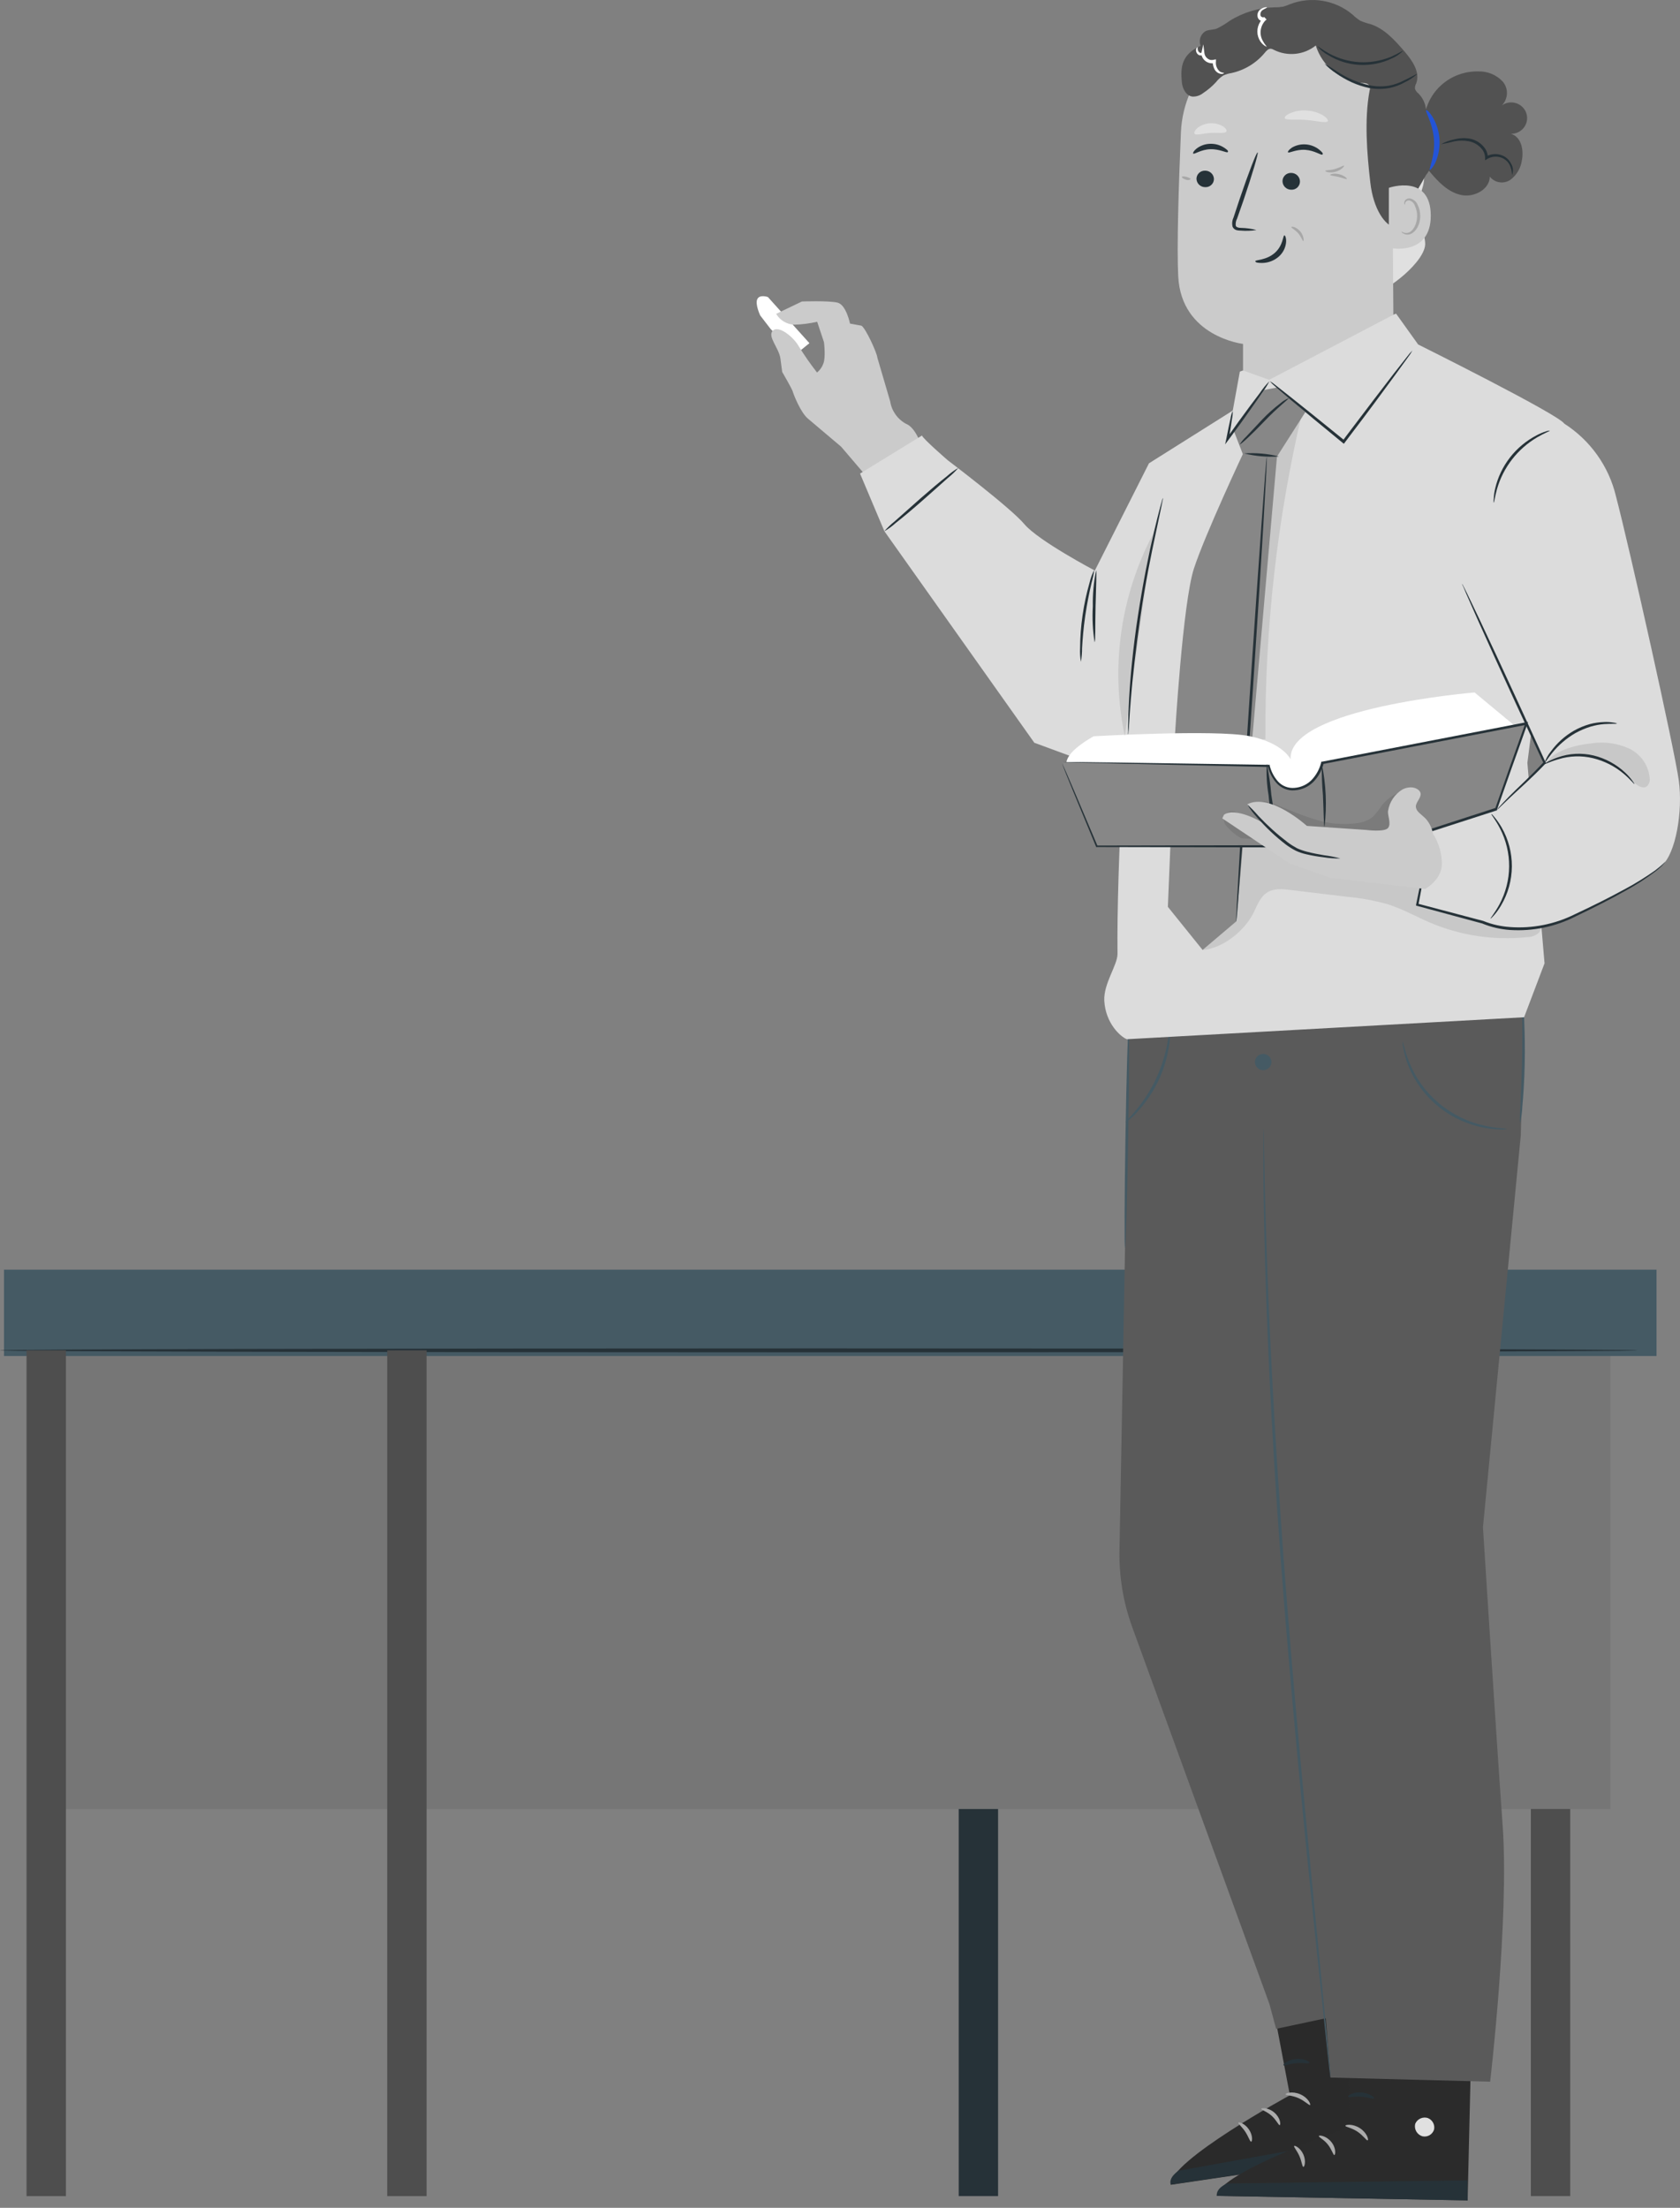 <svg width="70" height="92" viewBox="0 0 70 92" fill="none" xmlns="http://www.w3.org/2000/svg">
<rect x="0" y="0" width="70" height="92" fill="#808080" stroke="none"/>
<path d="M65.426 57.592H63.785V91.512H65.426V57.592Z" fill="#4E4E4E"/>
<path d="M41.587 57.592H39.946V91.512H41.587V57.592Z" fill="#263238"/>
<path d="M67.102 53.827H17.777V75.382H67.102V53.827Z" fill="#767676"/>
<path d="M16.134 54.706H1.187V75.382H16.134V54.706Z" fill="#767676"/>
<path d="M69.022 52.908H0.166V56.505H69.022V52.908Z" fill="#455A64"/>
<path d="M68.212 56.27C68.212 56.316 52.94 56.353 34.108 56.353C15.276 56.353 0 56.316 0 56.27C0 56.224 15.258 56.187 34.108 56.187C52.958 56.187 68.212 56.224 68.212 56.27Z" fill="#263238"/>
<path d="M17.775 56.27H16.134V91.514H17.775V56.27Z" fill="#4E4E4E"/>
<path d="M2.747 56.27H1.106V91.514H2.747V56.27Z" fill="#4E4E4E"/>
<path d="M52.755 82.075L53.745 87.31C53.745 87.31 48.694 90.057 48.781 91.041L59.119 89.513L57.916 81.291L52.755 82.075Z" fill="#2A2A2A"/>
<path d="M56.886 86.385C56.99 86.401 57.086 86.454 57.153 86.534C57.221 86.615 57.255 86.717 57.25 86.822C57.238 86.927 57.185 87.023 57.103 87.09C57.02 87.157 56.915 87.19 56.808 87.182C56.697 87.167 56.596 87.111 56.525 87.026C56.454 86.941 56.418 86.832 56.425 86.722C56.448 86.615 56.512 86.522 56.603 86.461C56.694 86.4 56.806 86.377 56.914 86.396" fill="#E0E0E0"/>
<path d="M59.119 89.5L58.966 88.678L49.11 90.454C49.11 90.454 48.681 90.72 48.781 91.032L59.119 89.5Z" fill="#263238"/>
<path d="M53.568 87.271C53.568 87.321 53.831 87.306 54.106 87.43C54.38 87.555 54.548 87.742 54.586 87.716C54.623 87.69 54.51 87.413 54.176 87.269C53.842 87.125 53.55 87.227 53.568 87.271Z" fill="#ABABAB"/>
<path d="M52.553 87.875C52.553 87.925 52.775 87.978 52.982 88.163C53.19 88.349 53.27 88.562 53.321 88.554C53.371 88.545 53.358 88.257 53.099 88.032C52.841 87.808 52.547 87.836 52.553 87.875Z" fill="#ABABAB"/>
<path d="M52.131 89.245C52.179 89.245 52.211 88.99 52.04 88.737C51.87 88.484 51.616 88.409 51.598 88.453C51.58 88.497 51.751 88.623 51.888 88.833C52.025 89.042 52.08 89.247 52.131 89.245Z" fill="#ABABAB"/>
<path d="M53.478 86.056C53.506 86.1 53.727 85.995 54.015 85.973C54.303 85.951 54.539 86.006 54.559 85.958C54.579 85.91 54.338 85.766 53.999 85.799C53.661 85.831 53.447 86.021 53.478 86.056Z" fill="#263238"/>
<path d="M56.131 83.325L56.226 88.639C56.226 88.639 50.782 90.519 50.698 91.503L61.151 91.691L61.346 83.401L56.131 83.325Z" fill="#2B2B2B"/>
<path d="M59.466 88.25C59.566 88.282 59.65 88.349 59.703 88.438C59.757 88.528 59.774 88.633 59.754 88.735C59.724 88.834 59.658 88.919 59.568 88.973C59.477 89.026 59.37 89.043 59.267 89.02C59.16 88.988 59.069 88.916 59.013 88.82C58.957 88.725 58.941 88.611 58.966 88.504C59.007 88.402 59.086 88.321 59.187 88.276C59.288 88.231 59.402 88.227 59.506 88.263" fill="#E0E0E0"/>
<path d="M61.156 91.691L61.142 90.855L51.125 90.986C51.125 90.986 50.656 91.178 50.702 91.503L61.156 91.691Z" fill="#263238"/>
<path d="M56.058 88.582C56.058 88.632 56.313 88.66 56.56 88.826C56.808 88.992 56.938 89.208 56.987 89.188C57.036 89.169 56.963 88.876 56.66 88.68C56.357 88.484 56.047 88.536 56.058 88.582Z" fill="#ABABAB"/>
<path d="M54.953 89.01C54.942 89.06 55.16 89.149 55.329 89.365C55.497 89.581 55.55 89.801 55.596 89.801C55.643 89.801 55.685 89.516 55.468 89.252C55.251 88.988 54.955 88.962 54.953 89.01Z" fill="#ABABAB"/>
<path d="M54.307 90.293C54.353 90.306 54.428 90.055 54.307 89.778C54.185 89.501 53.944 89.385 53.922 89.426C53.9 89.468 54.044 89.618 54.143 89.847C54.243 90.076 54.256 90.288 54.307 90.293Z" fill="#ABABAB"/>
<path d="M56.171 87.369C56.193 87.415 56.428 87.35 56.715 87.369C57.003 87.389 57.228 87.487 57.255 87.443C57.281 87.4 57.069 87.225 56.731 87.192C56.392 87.16 56.147 87.33 56.171 87.369Z" fill="#263238"/>
<path d="M63.504 42.062L63.365 47.319L61.79 63.641C61.79 63.641 62.292 71.592 62.611 76.075C62.887 79.982 62.089 86.745 62.089 86.745L55.437 86.573L53.655 63.927L52.549 49.804L50.362 42.605L63.504 42.062Z" fill="#5A5A5A"/>
<path d="M47.042 42.98L46.645 64.603C46.623 65.692 46.803 66.775 47.175 67.799L52.892 83.506L53.172 84.542L57.171 83.691L54.404 42.444L47.029 42.742L47.042 42.98Z" fill="#5A5A5A"/>
<path d="M52.639 47.029C52.636 47.063 52.636 47.097 52.639 47.132C52.639 47.206 52.639 47.304 52.639 47.433C52.639 47.703 52.639 48.087 52.639 48.589C52.639 49.592 52.668 51.045 52.717 52.838C52.823 56.427 53.066 61.383 53.506 66.839C53.946 72.295 54.442 77.23 54.813 80.801C55.001 82.579 55.154 84.019 55.255 85.024C55.309 85.515 55.353 85.897 55.382 86.172C55.397 86.296 55.41 86.39 55.419 86.468C55.422 86.502 55.427 86.536 55.435 86.569C55.438 86.535 55.438 86.5 55.435 86.466C55.435 86.394 55.421 86.294 55.413 86.167C55.386 85.897 55.353 85.513 55.306 85.018C55.209 84.012 55.07 82.57 54.897 80.79C54.55 77.221 54.059 72.282 53.628 66.828C53.197 61.375 52.931 56.423 52.803 52.836C52.743 51.043 52.699 49.59 52.686 48.587C52.675 48.091 52.666 47.703 52.659 47.43C52.659 47.304 52.659 47.212 52.648 47.132C52.648 47.097 52.645 47.063 52.639 47.029V47.029Z" fill="#455A64"/>
<path d="M52.29 44.245C52.288 44.312 52.306 44.378 52.342 44.435C52.378 44.492 52.43 44.537 52.492 44.564C52.554 44.592 52.623 44.601 52.689 44.59C52.756 44.578 52.819 44.548 52.868 44.502C52.917 44.456 52.952 44.397 52.967 44.331C52.982 44.266 52.977 44.198 52.953 44.135C52.929 44.073 52.886 44.019 52.831 43.98C52.775 43.941 52.709 43.92 52.642 43.918C52.551 43.916 52.463 43.949 52.397 44.01C52.331 44.072 52.293 44.156 52.29 44.245V44.245Z" fill="#455A64"/>
<path d="M46.894 46.769C47.075 46.653 47.236 46.511 47.374 46.348C47.726 45.969 48.02 45.542 48.245 45.079C48.471 44.615 48.625 44.121 48.703 43.613C48.746 43.404 48.757 43.191 48.734 42.98C48.714 42.98 48.694 43.22 48.617 43.597C48.514 44.091 48.351 44.571 48.133 45.026C47.911 45.479 47.634 45.904 47.308 46.291C47.058 46.588 46.879 46.754 46.894 46.769Z" fill="#455A64"/>
<path d="M58.444 43.41C58.439 43.491 58.447 43.573 58.467 43.652C58.504 43.87 58.56 44.084 58.637 44.291C58.888 44.984 59.321 45.6 59.89 46.075C60.46 46.551 61.146 46.87 61.881 47.001C62.1 47.041 62.322 47.062 62.544 47.064C62.627 47.069 62.709 47.062 62.79 47.044C62.79 47.02 62.44 47.033 61.894 46.916C61.183 46.767 60.521 46.446 59.966 45.982C59.411 45.518 58.982 44.926 58.716 44.259C58.513 43.748 58.467 43.406 58.444 43.41Z" fill="#455A64"/>
<path d="M47.029 42.742C47.06 42.742 47.051 44.819 47.009 47.38C46.967 49.941 46.908 52.016 46.877 52.016C46.846 52.016 46.852 49.939 46.894 47.378C46.936 44.817 46.996 42.74 47.029 42.742Z" fill="#455A64"/>
<path d="M63.334 46.824C63.323 46.584 63.328 46.343 63.349 46.104C63.371 45.668 63.398 45.044 63.413 44.359C63.429 43.674 63.429 43.067 63.429 42.614C63.417 42.373 63.423 42.132 63.447 41.892C63.487 42.13 63.509 42.37 63.511 42.611C63.531 43.048 63.544 43.674 63.529 44.357C63.513 45.039 63.473 45.653 63.431 46.102C63.422 46.345 63.389 46.587 63.334 46.824V46.824Z" fill="#455A64"/>
<path d="M32.118 13.72L31.676 13.146C31.676 13.146 31.454 12.677 31.554 12.466C31.654 12.254 31.996 12.378 31.996 12.378L33.726 14.3L33.122 14.791L32.187 13.788" fill="white"/>
<path d="M41.782 21.119L38.29 18.316C38.29 18.316 38.087 17.793 37.755 17.662C37.578 17.567 37.427 17.433 37.312 17.271C37.197 17.108 37.121 16.922 37.091 16.726L36.556 14.902C36.543 14.708 36.068 13.67 35.893 13.571L35.417 13.484C35.417 13.484 35.26 12.701 34.898 12.611C34.535 12.522 33.414 12.563 33.414 12.563L32.339 13.078C32.416 13.208 32.525 13.317 32.654 13.396C32.785 13.475 32.932 13.521 33.084 13.53C33.409 13.522 33.732 13.481 34.049 13.408L34.332 14.259C34.332 14.259 34.413 14.891 34.305 15.153C34.253 15.297 34.163 15.425 34.044 15.524C33.771 15.174 33.517 14.81 33.283 14.433C33.062 14.036 32.441 13.543 32.202 13.779C31.963 14.014 32.45 14.49 32.516 14.931L32.591 15.498C32.591 15.498 33 16.198 33.033 16.32C33.067 16.442 33.359 17.193 33.668 17.448L35.048 18.615L36.351 20.142C36.74 20.589 40.377 24.595 40.377 24.595L42.193 22.042L41.782 21.119Z" fill="#CBCBCB"/>
<path d="M38.416 18.148C38.456 18.286 39.491 19.18 39.491 19.18C39.491 19.18 42.105 21.154 42.684 21.844C43.263 22.533 45.618 23.776 45.618 23.776L47.874 19.306L51.357 17.114C52.135 16.344 54.347 17.768 54.347 17.768L47.878 32.714L43.097 30.951L36.848 22.134L35.835 19.734L38.416 18.148Z" fill="#DCDCDC"/>
<path d="M58.17 13.07L59.09 14.355C59.09 14.355 64.928 17.261 65.176 17.651C65.424 18.041 63.641 31.789 63.641 31.789L64.356 40.142L63.504 42.389L46.952 43.305C46.693 43.205 46.067 42.651 46.012 41.704C45.977 40.975 46.567 40.221 46.563 39.741C46.523 36.355 46.892 28.58 47.447 25.712C48.188 21.903 49.88 18.142 49.88 18.142L51.364 17.116L51.66 15.485L58.17 13.07Z" fill="#DCDCDC"/>
<g opacity="0.3">
<path opacity="0.3" d="M63.973 38.161C63.734 38.016 63.463 37.928 63.183 37.906C60.107 37.378 57.558 35.214 54.539 34.416C53.921 34.219 53.262 34.181 52.624 34.304C51.607 34.557 50.855 35.461 50.523 36.438C50.192 37.415 50.108 38.585 50.108 39.588C50.957 39.514 51.832 38.811 52.219 38.061C52.376 37.756 52.485 37.407 52.775 37.206C53.064 37.005 53.438 37.047 53.787 37.088L56.127 37.37C56.711 37.421 57.289 37.529 57.852 37.69C58.456 37.884 59.008 38.201 59.592 38.449C60.867 38.991 62.263 39.197 63.643 39.049C63.814 39.049 63.978 38.989 64.108 38.879C64.298 38.683 64.194 38.331 63.973 38.161Z" fill="black"/>
</g>
<g opacity="0.3">
<path opacity="0.3" d="M52.635 19.226C52.346 20.098 52.279 21.034 52.215 21.955C51.994 25.035 51.903 27.856 51.689 30.936C51.728 30.851 51.649 31.023 51.689 30.936L52.726 30.803C52.696 26.177 53.22 21.564 54.287 17.06C53.471 17.518 52.927 18.349 52.635 19.226Z" fill="black"/>
</g>
<path d="M51.815 18.857C51.815 18.857 50.216 22.254 49.747 23.691C49.278 25.129 48.955 30.672 48.955 30.672L48.661 37.788L50.108 39.584L51.51 38.395L53.208 19.016L51.815 18.857Z" fill="#878787"/>
<path d="M51.51 38.406C51.478 38.406 51.731 34.069 52.089 28.722C52.447 23.375 52.752 19.043 52.783 19.043C52.814 19.043 52.562 23.382 52.204 28.729C51.846 34.075 51.54 38.408 51.51 38.406Z" fill="#263238"/>
<path d="M65.176 17.651C66.259 18.345 67.03 19.425 67.328 20.666C67.896 22.823 69.773 31.23 69.95 32.522C70.127 33.813 69.818 35.576 69.249 36.058C68.681 36.54 65.229 38.702 63.699 38.702C62.169 38.702 59.097 37.718 59.097 37.718L59.76 34.335L62.345 33.735L64.356 31.793L62.082 26.874C62.082 26.874 62.982 18.085 65.176 17.651Z" fill="#DCDCDC"/>
<path d="M68.102 32.67C68.086 32.684 67.949 32.492 67.659 32.247C67.288 31.933 66.847 31.709 66.372 31.593C65.896 31.479 65.398 31.495 64.93 31.639C64.57 31.743 64.36 31.857 64.351 31.837C64.342 31.817 64.395 31.796 64.488 31.743C64.622 31.672 64.762 31.612 64.906 31.562C65.385 31.391 65.905 31.363 66.401 31.482C66.894 31.603 67.347 31.849 67.715 32.195C67.825 32.298 67.926 32.411 68.015 32.533C68.079 32.614 68.108 32.666 68.102 32.67Z" fill="#263238"/>
<path d="M62.109 38.279C62.091 38.266 62.272 38.061 62.474 37.692C62.736 37.204 62.876 36.661 62.88 36.108C62.885 35.556 62.753 35.01 62.498 34.518C62.303 34.141 62.124 33.938 62.142 33.927C62.16 33.916 62.197 33.966 62.275 34.058C62.385 34.19 62.483 34.332 62.569 34.481C62.852 34.978 62.999 35.539 62.995 36.109C62.99 36.68 62.835 37.239 62.544 37.731C62.458 37.88 62.357 38.019 62.243 38.148C62.164 38.24 62.113 38.283 62.109 38.279Z" fill="#263238"/>
<path d="M52.682 16.248L51.39 17.906L51.786 18.927L53.168 19.088L54.391 17.169L53.208 16.148L52.682 16.248Z" fill="#878787"/>
<path d="M67.376 30.151C67.376 30.173 67.168 30.151 66.841 30.173C66.651 30.188 66.462 30.224 66.279 30.277C66.056 30.346 65.842 30.438 65.638 30.55C65.27 30.764 64.945 31.042 64.678 31.37C64.473 31.621 64.373 31.807 64.355 31.789C64.413 31.619 64.5 31.46 64.614 31.32C64.87 30.965 65.199 30.668 65.581 30.448C65.79 30.33 66.012 30.238 66.244 30.173C66.435 30.122 66.632 30.094 66.83 30.088C66.963 30.081 67.097 30.089 67.228 30.112C67.279 30.116 67.33 30.129 67.376 30.151Z" fill="#263238"/>
<path d="M64.579 17.943C64.579 17.963 64.371 18.037 64.057 18.218C63.236 18.7 62.633 19.475 62.374 20.382C62.277 20.729 62.261 20.954 62.239 20.951C62.23 20.899 62.23 20.845 62.239 20.792C62.244 20.645 62.264 20.499 62.299 20.356C62.408 19.887 62.619 19.446 62.916 19.064C63.213 18.682 63.59 18.367 64.021 18.142C64.151 18.073 64.286 18.016 64.426 17.971C64.475 17.954 64.527 17.945 64.579 17.943Z" fill="#263238"/>
<path d="M58.851 14.603C58.797 14.704 58.734 14.8 58.663 14.891L58.113 15.65C57.646 16.29 56.994 17.177 56.266 18.131L56.03 18.445L55.994 18.493L55.946 18.454C55.079 17.745 54.311 17.108 53.761 16.645L53.126 16.098C53.046 16.032 52.971 15.959 52.905 15.879C52.995 15.931 53.079 15.991 53.157 16.058L53.82 16.58C54.382 17.027 55.16 17.653 56.032 18.362H55.948L56.184 18.048C56.912 17.084 57.575 16.213 58.06 15.587L58.639 14.85C58.703 14.762 58.774 14.68 58.851 14.603Z" fill="#263238"/>
<path d="M60.917 24.324C60.938 24.355 60.958 24.388 60.974 24.422L61.118 24.708L61.627 25.77C62.053 26.669 62.633 27.915 63.267 29.294C63.681 30.199 64.07 31.039 64.4 31.77L64.415 31.8L64.391 31.824C63.813 32.433 63.285 32.887 62.931 33.222L62.522 33.613C62.477 33.663 62.426 33.709 62.372 33.748C62.41 33.694 62.452 33.642 62.498 33.593C62.586 33.495 62.719 33.356 62.889 33.181C63.23 32.832 63.754 32.367 64.318 31.757V31.811L63.172 29.342C62.538 27.963 61.967 26.711 61.562 25.803L61.087 24.726L60.963 24.431C60.942 24.398 60.926 24.362 60.917 24.324V24.324Z" fill="#263238"/>
<path d="M69.395 35.899C69.37 35.941 69.34 35.979 69.305 36.013C69.268 36.059 69.227 36.102 69.181 36.139C69.128 36.185 69.07 36.244 68.997 36.296C68.587 36.608 68.153 36.888 67.699 37.134C67.131 37.455 66.441 37.81 65.662 38.181C64.82 38.616 63.872 38.813 62.922 38.753C62.528 38.726 62.14 38.637 61.775 38.489H61.786L59.048 37.749L59.004 37.738V37.695C59.194 36.767 59.353 35.993 59.468 35.437C59.526 35.175 59.57 34.965 59.605 34.809C59.619 34.734 59.639 34.662 59.663 34.59C59.66 34.664 59.65 34.737 59.634 34.809C59.605 34.968 59.568 35.179 59.524 35.443C59.417 36.002 59.272 36.776 59.099 37.708L59.064 37.653L61.806 38.377C62.158 38.52 62.532 38.605 62.911 38.63C63.845 38.699 64.78 38.515 65.616 38.098C66.397 37.734 67.089 37.385 67.659 37.073C68.113 36.835 68.551 36.568 68.968 36.272C69.118 36.156 69.26 36.032 69.395 35.899V35.899Z" fill="#263238"/>
<path d="M48.456 20.751C48.457 20.785 48.453 20.82 48.442 20.853C48.427 20.932 48.407 21.026 48.385 21.137C48.327 21.403 48.252 21.756 48.164 22.184C47.978 23.057 47.721 24.289 47.525 25.65C47.328 27.012 47.186 28.253 47.118 29.152C47.082 29.601 47.056 29.965 47.042 30.216C47.042 30.332 47.027 30.434 47.02 30.506C47.02 30.541 47.015 30.576 47.005 30.609C46.999 30.575 46.999 30.54 47.005 30.506V30.216C47.005 29.963 47.018 29.597 47.045 29.145C47.093 28.244 47.208 26.998 47.418 25.633C47.629 24.267 47.874 23.046 48.08 22.173C48.184 21.737 48.274 21.379 48.34 21.135L48.42 20.853C48.427 20.818 48.439 20.783 48.456 20.751Z" fill="#263238"/>
<path d="M52.892 15.886C52.798 16.068 52.689 16.242 52.564 16.405C52.343 16.719 52.049 17.147 51.711 17.616L51.187 18.329L51.047 18.517L51.094 18.299C51.162 17.948 51.224 17.644 51.271 17.446C51.287 17.335 51.317 17.226 51.361 17.123C51.367 17.235 51.358 17.347 51.333 17.457C51.304 17.675 51.255 17.965 51.196 18.316L51.103 18.277C51.26 18.059 51.434 17.814 51.616 17.557C51.956 17.09 52.268 16.669 52.5 16.368C52.614 16.195 52.746 16.034 52.892 15.886V15.886Z" fill="#263238"/>
<path d="M53.699 16.591C53.714 16.615 53.215 16.992 52.684 17.553C52.153 18.113 51.682 18.543 51.658 18.515C51.732 18.399 51.82 18.293 51.921 18.199C52.093 18.013 52.328 17.762 52.6 17.474C52.83 17.234 53.079 17.011 53.345 16.809C53.449 16.716 53.569 16.643 53.699 16.591Z" fill="#263238"/>
<path d="M45.039 27.577C45.005 27.389 44.993 27.198 45.004 27.007C45.006 26.547 45.041 26.088 45.108 25.633C45.173 25.178 45.27 24.729 45.397 24.287C45.439 24.1 45.505 23.919 45.594 23.748C45.569 23.937 45.529 24.123 45.477 24.306C45.397 24.647 45.298 25.12 45.22 25.65C45.143 26.18 45.105 26.66 45.086 27.009C45.087 27.199 45.071 27.389 45.039 27.577V27.577Z" fill="#263238"/>
<path d="M45.607 26.754C45.529 26.261 45.505 25.761 45.534 25.262C45.525 24.763 45.57 24.264 45.669 23.774C45.702 23.774 45.669 24.442 45.649 25.264C45.629 26.087 45.649 26.754 45.607 26.754Z" fill="#263238"/>
<path d="M39.933 19.496C39.803 19.646 39.659 19.784 39.504 19.909C39.199 20.179 38.841 20.502 38.431 20.862C38.022 21.222 37.622 21.558 37.326 21.789C37.179 21.923 37.017 22.041 36.844 22.14C36.974 21.991 37.118 21.853 37.273 21.728L38.345 20.777C38.768 20.406 39.155 20.079 39.451 19.848C39.599 19.715 39.761 19.597 39.933 19.496V19.496Z" fill="#263238"/>
<path d="M45.568 30.681C45.437 30.757 44.482 31.285 44.435 31.772L54.139 33.449L63.281 30.382L61.441 28.855C61.441 28.855 53.644 29.496 53.776 31.643C53.776 31.643 53.467 30.954 52.043 30.672C50.618 30.391 45.568 30.681 45.568 30.681Z" fill="white"/>
<path d="M44.247 31.754L44.27 31.885L45.689 35.279H57.549L62.336 33.73L63.59 30.157L55.116 31.789C55.116 31.789 54.895 32.832 53.931 32.88C53.099 32.928 52.878 31.909 52.878 31.909L44.247 31.754Z" fill="#878787"/>
<path d="M44.247 31.754H44.395H44.838L46.56 31.776L52.865 31.87H52.905V31.905C52.964 32.147 53.081 32.371 53.245 32.559C53.331 32.655 53.437 32.73 53.557 32.777C53.677 32.825 53.807 32.843 53.935 32.832C54.208 32.812 54.463 32.694 54.652 32.5C54.845 32.296 54.982 32.046 55.048 31.774V31.741H55.079L63.57 30.101L63.668 30.083L63.637 30.175C63.427 30.77 63.206 31.401 62.973 32.04C62.77 32.616 62.571 33.185 62.372 33.748V33.776H62.345L57.558 35.321L45.689 35.297H45.667V35.277C44.84 33.279 44.34 32.073 44.276 31.874C44.258 31.752 44.258 31.741 44.258 31.741C44.258 31.741 44.258 31.756 44.285 31.872C44.378 32.062 44.889 33.262 45.731 35.253L45.703 35.234L57.571 35.212H57.549L62.334 33.661L62.299 33.696C62.496 33.133 62.697 32.564 62.898 31.988L63.562 30.122L63.626 30.197L55.116 31.839L55.156 31.8C55.086 32.09 54.94 32.358 54.731 32.575C54.525 32.785 54.247 32.912 53.951 32.932C53.806 32.946 53.66 32.924 53.526 32.869C53.395 32.814 53.279 32.731 53.184 32.627C53.009 32.425 52.886 32.185 52.825 31.927L52.87 31.962L46.596 31.817L44.862 31.774L44.407 31.761L44.247 31.754Z" fill="#263238"/>
<path d="M53.111 34.416C52.977 33.998 52.892 33.567 52.856 33.131C52.783 32.699 52.758 32.26 52.783 31.822C52.873 32.249 52.936 32.681 52.971 33.116C53.045 33.546 53.091 33.98 53.111 34.416V34.416Z" fill="#263238"/>
<path d="M55.189 34.446C55.156 34.446 55.156 33.857 55.123 33.137C55.084 32.702 55.068 32.265 55.074 31.828C55.253 32.689 55.292 33.573 55.189 34.446V34.446Z" fill="#263238"/>
<g opacity="0.3">
<path opacity="0.3" d="M51.717 34.928C51.456 34.789 51.23 34.593 51.054 34.357C51.025 34.311 51.007 34.26 51 34.207C50.993 34.154 50.997 34.099 51.012 34.048C51.028 33.997 51.054 33.949 51.089 33.908C51.125 33.867 51.169 33.834 51.218 33.811C51.339 33.79 51.465 33.81 51.574 33.868C51.881 33.99 52.184 34.126 52.483 34.267C52.325 34.049 52.169 33.75 52.334 33.539C52.5 33.327 52.828 33.401 53.075 33.497C53.641 33.715 54.194 33.966 54.773 34.139C55.352 34.33 55.968 34.385 56.571 34.298C56.802 34.269 57.019 34.178 57.202 34.036C57.342 33.888 57.468 33.728 57.58 33.558C57.822 33.252 58.162 33.036 58.544 32.945C58.591 32.928 58.642 32.921 58.692 32.925C58.742 32.928 58.791 32.942 58.836 32.965C58.977 33.063 58.938 33.275 58.909 33.443C58.862 33.713 58.88 33.99 58.963 34.252C59.046 34.514 59.191 34.752 59.386 34.948L57.962 35.31L51.717 34.928Z" fill="black"/>
</g>
<path d="M59.714 34.767C59.675 34.529 59.571 34.307 59.413 34.123C59.174 33.888 59.028 33.827 58.997 33.641C58.966 33.456 59.194 33.284 59.194 33.089C59.194 32.895 58.853 32.69 58.438 32.895C58.278 32.992 58.141 33.123 58.037 33.277C57.934 33.432 57.865 33.606 57.836 33.79C57.805 33.98 57.982 34.318 57.836 34.501C57.69 34.684 56.927 34.584 56.927 34.584L54.453 34.416C54.453 34.416 52.918 33.017 51.965 33.519L52.587 34.265C52.587 34.265 51.481 33.611 51.001 33.949L50.928 34.102L53.725 35.973L55.428 36.58L59.384 37.044C59.384 37.044 60.079 36.658 60.079 35.993C60.074 35.584 59.964 35.182 59.76 34.826" fill="#CBCBCB"/>
<path d="M55.846 35.77C55.616 35.777 55.386 35.762 55.158 35.724C54.91 35.696 54.663 35.653 54.42 35.596C54.273 35.563 54.131 35.515 53.995 35.452C53.852 35.379 53.715 35.294 53.586 35.199C53.146 34.862 52.743 34.482 52.383 34.064C52.224 33.899 52.086 33.716 51.972 33.519C52.137 33.675 52.294 33.838 52.443 34.01C52.816 34.405 53.221 34.77 53.655 35.1C53.778 35.192 53.908 35.274 54.044 35.347C54.173 35.406 54.308 35.453 54.446 35.489C54.714 35.561 54.964 35.602 55.172 35.639C55.399 35.668 55.624 35.711 55.846 35.77V35.77Z" fill="#263238"/>
<path d="M53.292 19.021C52.805 19.055 52.315 19.012 51.841 18.894C52.328 18.861 52.818 18.904 53.292 19.021Z" fill="#263238"/>
<path d="M62.951 5.576C63.056 5.579 63.161 5.556 63.255 5.511C63.35 5.466 63.433 5.399 63.496 5.316C63.559 5.233 63.602 5.136 63.62 5.034C63.638 4.932 63.631 4.827 63.6 4.727C63.569 4.628 63.514 4.538 63.44 4.464C63.366 4.39 63.276 4.334 63.176 4.301C63.076 4.268 62.97 4.259 62.866 4.275C62.762 4.291 62.663 4.331 62.578 4.392C62.708 4.259 62.783 4.083 62.789 3.898C62.795 3.713 62.73 3.533 62.608 3.393C62.48 3.257 62.325 3.15 62.152 3.078C61.979 3.006 61.792 2.971 61.605 2.976C61.043 2.961 60.496 3.158 60.076 3.526C59.656 3.894 59.393 4.407 59.342 4.959L59.358 4.845C58.944 5.419 58.732 5.781 58.796 6.482C58.818 6.728 58.926 7.023 59.176 7.049C59.26 7.04 59.345 7.04 59.428 7.049C59.499 7.079 59.559 7.128 59.603 7.191C59.95 7.603 60.355 8.015 60.886 8.126C61.416 8.238 62.071 7.895 62.075 7.361C62.175 7.488 62.32 7.572 62.48 7.596C62.641 7.62 62.805 7.582 62.938 7.489C63.197 7.293 63.367 7.004 63.411 6.684C63.498 6.248 63.383 5.692 62.951 5.576Z" fill="#525252"/>
<path d="M59.097 8.72C59.114 8.43 59.169 8.143 59.258 7.867C59.349 7.59 59.366 7.295 59.309 7.01C59.277 6.869 59.201 6.742 59.093 6.645C58.986 6.548 58.85 6.485 58.706 6.466L57.069 12.308C57.808 12.16 59.431 10.864 59.382 10.127C59.351 9.64 59.097 9.195 59.097 8.72Z" fill="#E0E0E0"/>
<path d="M58.057 13.116L58.007 5.954C58.133 3.336 56.691 1.072 54.026 1.019H53.781C52.585 1.064 51.451 1.552 50.603 2.384C49.755 3.217 49.256 4.334 49.205 5.513C49.108 7.788 49.031 10.312 49.093 11.519C49.223 14.036 51.793 14.331 51.793 14.331V15.437L52.883 15.827L58.057 13.116Z" fill="#CBCBCB"/>
<path d="M51.799 14.339C52.979 14.316 54.125 13.947 55.092 13.279C55.092 13.279 54.376 15.122 51.819 14.992L51.799 14.339Z" fill="#CBCBCB"/>
<path d="M49.853 7.45C49.856 7.544 49.895 7.633 49.963 7.698C50.032 7.764 50.123 7.8 50.218 7.799C50.265 7.801 50.311 7.794 50.355 7.778C50.398 7.762 50.438 7.738 50.472 7.706C50.506 7.675 50.533 7.637 50.552 7.595C50.57 7.552 50.58 7.507 50.581 7.461C50.578 7.367 50.539 7.278 50.471 7.213C50.403 7.148 50.311 7.112 50.216 7.112C50.169 7.11 50.123 7.117 50.079 7.133C50.036 7.149 49.996 7.174 49.962 7.205C49.928 7.237 49.901 7.275 49.882 7.317C49.864 7.359 49.854 7.404 49.853 7.45V7.45Z" fill="#263238"/>
<path d="M49.718 6.399C49.765 6.442 50.035 6.231 50.426 6.218C50.817 6.204 51.114 6.386 51.156 6.338C51.198 6.29 51.125 6.233 50.996 6.148C50.822 6.037 50.617 5.983 50.41 5.993C50.207 6 50.011 6.071 49.851 6.196C49.734 6.292 49.696 6.377 49.718 6.399Z" fill="#263238"/>
<path d="M53.438 7.557C53.441 7.651 53.48 7.739 53.548 7.805C53.617 7.87 53.708 7.906 53.803 7.906C53.85 7.908 53.897 7.901 53.942 7.884C53.986 7.867 54.027 7.842 54.061 7.809C54.095 7.776 54.121 7.737 54.139 7.694C54.157 7.651 54.166 7.604 54.165 7.557C54.163 7.463 54.123 7.374 54.055 7.308C53.987 7.243 53.896 7.206 53.8 7.206C53.753 7.204 53.705 7.211 53.661 7.228C53.616 7.245 53.576 7.271 53.542 7.304C53.508 7.337 53.481 7.376 53.463 7.42C53.445 7.463 53.437 7.51 53.438 7.557V7.557Z" fill="#263238"/>
<path d="M53.668 6.346C53.708 6.397 53.999 6.216 54.391 6.244C54.782 6.272 55.054 6.484 55.101 6.44C55.147 6.397 55.083 6.333 54.966 6.235C54.805 6.107 54.607 6.03 54.4 6.017C54.197 6.003 53.994 6.052 53.82 6.157C53.694 6.248 53.646 6.325 53.668 6.346Z" fill="#263238"/>
<path d="M52.352 9.586C52.143 9.53 51.927 9.5 51.711 9.496C51.609 9.496 51.514 9.472 51.49 9.407C51.477 9.305 51.496 9.201 51.545 9.11C51.631 8.868 51.72 8.615 51.812 8.347C52.182 7.256 52.445 6.368 52.401 6.353C52.356 6.337 52.02 7.208 51.651 8.296C51.563 8.565 51.478 8.82 51.397 9.064C51.339 9.186 51.326 9.323 51.359 9.453C51.375 9.487 51.399 9.517 51.428 9.541C51.458 9.566 51.492 9.583 51.529 9.592C51.586 9.605 51.644 9.611 51.702 9.61C51.919 9.628 52.137 9.62 52.352 9.586Z" fill="#263238"/>
<path d="M53.531 4.922C53.575 5.024 53.973 4.959 54.426 4.998C54.88 5.037 55.267 5.144 55.324 5.048C55.349 5 55.28 4.904 55.127 4.808C54.925 4.691 54.698 4.621 54.464 4.606C54.227 4.586 53.989 4.622 53.77 4.712C53.595 4.787 53.513 4.872 53.531 4.922Z" fill="#E0E0E0"/>
<path d="M49.774 5.572C49.846 5.657 50.114 5.557 50.437 5.539C50.76 5.522 51.038 5.576 51.1 5.48C51.127 5.434 51.081 5.349 50.957 5.262C50.791 5.168 50.602 5.125 50.411 5.137C50.221 5.15 50.039 5.219 49.889 5.334C49.776 5.439 49.743 5.53 49.774 5.572Z" fill="#E0E0E0"/>
<path d="M53.517 9.808C53.453 9.808 53.469 10.227 53.115 10.539C52.761 10.851 52.308 10.823 52.306 10.882C52.303 10.941 52.412 10.96 52.602 10.958C52.852 10.952 53.091 10.859 53.279 10.696C53.459 10.539 53.57 10.319 53.588 10.083C53.597 9.909 53.546 9.806 53.517 9.808Z" fill="#263238"/>
<path d="M59.49 6.224C59.432 6.16 59.397 6.079 59.391 5.993C59.408 5.927 59.439 5.865 59.482 5.812C59.507 5.76 59.522 5.704 59.524 5.647C59.527 5.59 59.517 5.533 59.497 5.48C59.476 5.426 59.444 5.378 59.404 5.337C59.363 5.296 59.314 5.264 59.261 5.242C59.389 5.032 59.443 4.787 59.414 4.543C59.386 4.3 59.277 4.072 59.103 3.896C59.034 3.846 58.982 3.775 58.955 3.694C58.953 3.618 58.972 3.542 59.008 3.475C59.188 3.002 58.836 2.509 58.504 2.125C58.108 1.667 57.679 1.189 57.098 1.004C56.953 0.969 56.812 0.922 56.675 0.862C56.56 0.789 56.453 0.705 56.357 0.609C56.004 0.311 55.575 0.113 55.117 0.036C54.658 -0.041 54.187 0.006 53.754 0.173C53.657 0.217 53.555 0.253 53.451 0.28C53.346 0.298 53.238 0.307 53.131 0.304C52.463 0.318 51.812 0.511 51.246 0.862C51.073 0.989 50.888 1.1 50.694 1.194C50.563 1.244 50.313 1.233 50.2 1.318C50.109 1.383 50.042 1.477 50.01 1.584C49.979 1.691 49.984 1.805 50.026 1.909C49.239 2.265 49.179 2.782 49.245 3.436C49.272 3.7 49.424 3.995 49.687 4.025C49.848 4.031 50.005 3.979 50.13 3.879C50.326 3.75 50.506 3.598 50.665 3.425C50.749 3.315 50.853 3.221 50.97 3.146C51.08 3.095 51.197 3.061 51.317 3.043C51.859 2.923 52.344 2.627 52.695 2.204C52.764 2.119 52.847 2.023 52.958 2.031C53.002 2.04 53.044 2.056 53.082 2.079C53.359 2.218 53.671 2.275 53.981 2.242C54.29 2.21 54.583 2.089 54.825 1.896C54.955 2.318 55.209 2.693 55.556 2.971C55.904 3.249 56.327 3.419 56.773 3.458C56.879 3.458 56.994 3.475 57.053 3.565C57.086 3.633 57.09 3.712 57.065 3.783C56.843 4.987 56.956 6.401 57.098 7.618C57.224 8.709 57.706 9.416 58.153 9.49L59.004 8.015L59.42 7.291C59.545 7.143 59.619 6.961 59.632 6.769C59.645 6.577 59.595 6.386 59.49 6.224V6.224Z" fill="#525252"/>
<path d="M52.79 0.308C52.79 0.297 52.684 0.284 52.533 0.378C52.486 0.409 52.448 0.452 52.424 0.503C52.4 0.553 52.39 0.61 52.396 0.666C52.397 0.708 52.411 0.75 52.436 0.785C52.461 0.82 52.495 0.847 52.536 0.863C52.576 0.879 52.62 0.883 52.663 0.874C52.705 0.865 52.744 0.844 52.775 0.814L52.677 0.711C52.609 0.769 52.551 0.838 52.505 0.914C52.428 1.037 52.388 1.18 52.39 1.324C52.392 1.469 52.437 1.61 52.518 1.73C52.644 1.911 52.779 1.948 52.786 1.948C52.792 1.948 52.695 1.855 52.606 1.684C52.531 1.542 52.506 1.378 52.536 1.22C52.566 1.062 52.648 0.918 52.77 0.812L52.673 0.709C52.66 0.718 52.644 0.723 52.627 0.723C52.611 0.723 52.596 0.718 52.582 0.709C52.565 0.703 52.55 0.693 52.539 0.679C52.528 0.665 52.52 0.648 52.518 0.631C52.512 0.594 52.516 0.557 52.529 0.522C52.541 0.487 52.563 0.457 52.591 0.432C52.697 0.358 52.799 0.328 52.79 0.308Z" fill="white"/>
<path d="M49.906 1.968C49.906 1.955 49.831 1.988 49.833 2.095C49.834 2.126 49.84 2.156 49.853 2.185C49.865 2.213 49.883 2.239 49.906 2.26C49.924 2.279 49.946 2.292 49.969 2.301C49.993 2.31 50.019 2.313 50.044 2.311C50.07 2.308 50.094 2.3 50.116 2.287C50.137 2.273 50.156 2.255 50.169 2.234L50.05 2.21C50.055 2.301 50.087 2.389 50.143 2.461C50.199 2.534 50.276 2.588 50.364 2.616C50.445 2.641 50.531 2.645 50.614 2.627L50.528 2.561C50.529 2.667 50.551 2.77 50.594 2.867C50.631 2.948 50.696 3.014 50.778 3.052C50.923 3.116 51.014 3.052 50.999 3.039C50.983 3.026 50.912 3.039 50.817 2.974C50.76 2.921 50.715 2.856 50.689 2.783C50.662 2.71 50.654 2.632 50.665 2.555V2.472L50.578 2.489C50.521 2.505 50.461 2.505 50.404 2.489C50.345 2.467 50.293 2.429 50.254 2.38C50.215 2.331 50.19 2.272 50.183 2.21L50.138 1.846L50.063 2.188C50.063 2.206 50.012 2.219 49.981 2.188C49.948 2.166 49.923 2.132 49.913 2.092C49.886 2.016 49.915 1.977 49.906 1.968Z" fill="white"/>
<path d="M57.869 7.828C57.914 7.808 59.605 7.249 59.616 8.973C59.627 10.696 57.869 10.354 57.867 10.303C57.865 10.253 57.869 7.828 57.869 7.828Z" fill="#CBCBCB"/>
<path d="M58.396 9.647C58.396 9.647 58.427 9.669 58.48 9.69C58.551 9.718 58.63 9.718 58.701 9.69C58.887 9.621 59.039 9.331 59.046 9.021C59.051 8.871 59.02 8.721 58.957 8.584C58.942 8.532 58.914 8.483 58.875 8.443C58.837 8.403 58.789 8.373 58.736 8.355C58.701 8.347 58.664 8.35 58.632 8.366C58.599 8.381 58.573 8.406 58.557 8.438C58.535 8.486 58.546 8.521 58.537 8.526C58.528 8.53 58.5 8.495 58.513 8.425C58.522 8.382 58.545 8.344 58.579 8.316C58.603 8.298 58.63 8.284 58.658 8.276C58.687 8.268 58.718 8.266 58.747 8.27C58.819 8.284 58.887 8.316 58.943 8.362C58.999 8.409 59.042 8.469 59.068 8.536C59.144 8.685 59.181 8.85 59.176 9.016C59.176 9.363 58.99 9.69 58.734 9.765C58.687 9.778 58.638 9.781 58.59 9.773C58.542 9.766 58.496 9.748 58.455 9.721C58.4 9.688 58.391 9.651 58.396 9.647Z" fill="#A7A7A7"/>
<path d="M59.424 4.59C59.446 4.573 59.568 4.671 59.698 4.885C59.863 5.167 59.959 5.483 59.979 5.808C59.999 6.133 59.943 6.458 59.815 6.759C59.711 6.977 59.594 7.097 59.579 7.084C59.517 7.053 59.8 6.523 59.749 5.82C59.698 5.118 59.367 4.627 59.424 4.59Z" fill="#2354D7"/>
<path d="M54.303 10.044C54.269 10.044 54.227 9.876 54.092 9.721C53.958 9.566 53.796 9.503 53.807 9.462C53.818 9.42 54.028 9.462 54.181 9.647C54.333 9.833 54.333 10.046 54.303 10.044Z" fill="#A7A7A7"/>
<path d="M56.001 6.903C56.023 6.922 55.895 7.088 55.651 7.156C55.408 7.223 55.209 7.156 55.222 7.119C55.236 7.082 55.413 7.106 55.62 7.044C55.828 6.983 55.985 6.885 56.001 6.903Z" fill="#A7A7A7"/>
<path d="M56.118 7.457C56.098 7.483 55.957 7.415 55.771 7.372C55.585 7.328 55.428 7.319 55.426 7.289C55.424 7.258 55.592 7.21 55.8 7.26C56.007 7.311 56.136 7.433 56.118 7.457Z" fill="#A7A7A7"/>
<path d="M49.601 7.433C49.601 7.433 49.617 7.433 49.601 7.461C49.586 7.489 49.57 7.494 49.55 7.498C49.501 7.507 49.451 7.502 49.404 7.485C49.303 7.455 49.236 7.398 49.247 7.369C49.258 7.341 49.345 7.348 49.438 7.369C49.475 7.381 49.512 7.394 49.548 7.409L49.568 7.424C49.568 7.424 49.588 7.431 49.601 7.433Z" fill="#A7A7A7"/>
<path d="M58.455 2.121C58.323 2.255 58.165 2.362 57.991 2.435C57.573 2.636 57.11 2.728 56.646 2.704C56.181 2.679 55.731 2.538 55.337 2.293C55.166 2.203 55.015 2.079 54.895 1.929C54.906 1.914 55.068 2.058 55.368 2.224C55.759 2.438 56.194 2.563 56.64 2.59C57.087 2.614 57.533 2.539 57.947 2.372C58.267 2.23 58.444 2.104 58.455 2.121Z" fill="#263238"/>
<path d="M59.05 3.081C58.897 3.222 58.722 3.339 58.533 3.428C58.333 3.541 58.117 3.622 57.892 3.667C57.612 3.719 57.326 3.719 57.047 3.667C56.549 3.561 56.08 3.349 55.671 3.048C55.493 2.939 55.331 2.807 55.189 2.655C55.37 2.755 55.546 2.864 55.715 2.982C56.127 3.254 56.586 3.449 57.069 3.556C57.334 3.608 57.605 3.613 57.872 3.571C58.09 3.53 58.301 3.456 58.497 3.353C58.84 3.194 59.041 3.065 59.05 3.081Z" fill="#263238"/>
<path d="M63.002 7.293C62.999 7.141 62.962 6.992 62.894 6.857C62.816 6.718 62.688 6.613 62.535 6.562C62.442 6.531 62.342 6.521 62.244 6.532C62.146 6.543 62.051 6.575 61.967 6.625L61.879 6.68V6.577C61.878 6.47 61.848 6.364 61.79 6.272C61.724 6.173 61.638 6.089 61.538 6.023C61.438 5.957 61.326 5.911 61.209 5.888C61.009 5.85 60.804 5.85 60.605 5.888C60.42 5.938 60.233 5.979 60.043 6.01C60.213 5.916 60.397 5.848 60.587 5.81C60.796 5.753 61.015 5.742 61.229 5.775C61.364 5.799 61.492 5.85 61.606 5.925C61.72 6 61.818 6.097 61.892 6.211C61.96 6.321 61.995 6.448 61.994 6.577L61.907 6.529C62.006 6.47 62.117 6.434 62.232 6.424C62.347 6.413 62.463 6.428 62.571 6.468C62.743 6.531 62.884 6.658 62.962 6.822C63.005 6.892 63.031 6.971 63.038 7.053C63.044 7.135 63.032 7.217 63.002 7.293V7.293Z" fill="#263238"/>
<g opacity="0.3">
<path opacity="0.3" d="M46.868 30.681L48.04 22.256C46.677 24.848 46.263 27.823 46.868 30.681V30.681Z" fill="black"/>
</g>
<g opacity="0.3">
<path opacity="0.3" d="M67.88 31.191C67.397 30.971 66.859 30.895 66.332 30.973C65.583 31.054 64.736 31.276 64.375 31.846C64.908 31.529 65.735 31.307 66.383 31.497C67.031 31.686 67.566 32.129 68.057 32.587C68.214 32.736 68.455 32.895 68.626 32.762C68.668 32.72 68.701 32.669 68.72 32.612C68.74 32.556 68.746 32.496 68.738 32.437C68.718 32.173 68.628 31.92 68.478 31.701C68.327 31.483 68.121 31.307 67.88 31.191V31.191Z" fill="black"/>
</g>
</svg>
